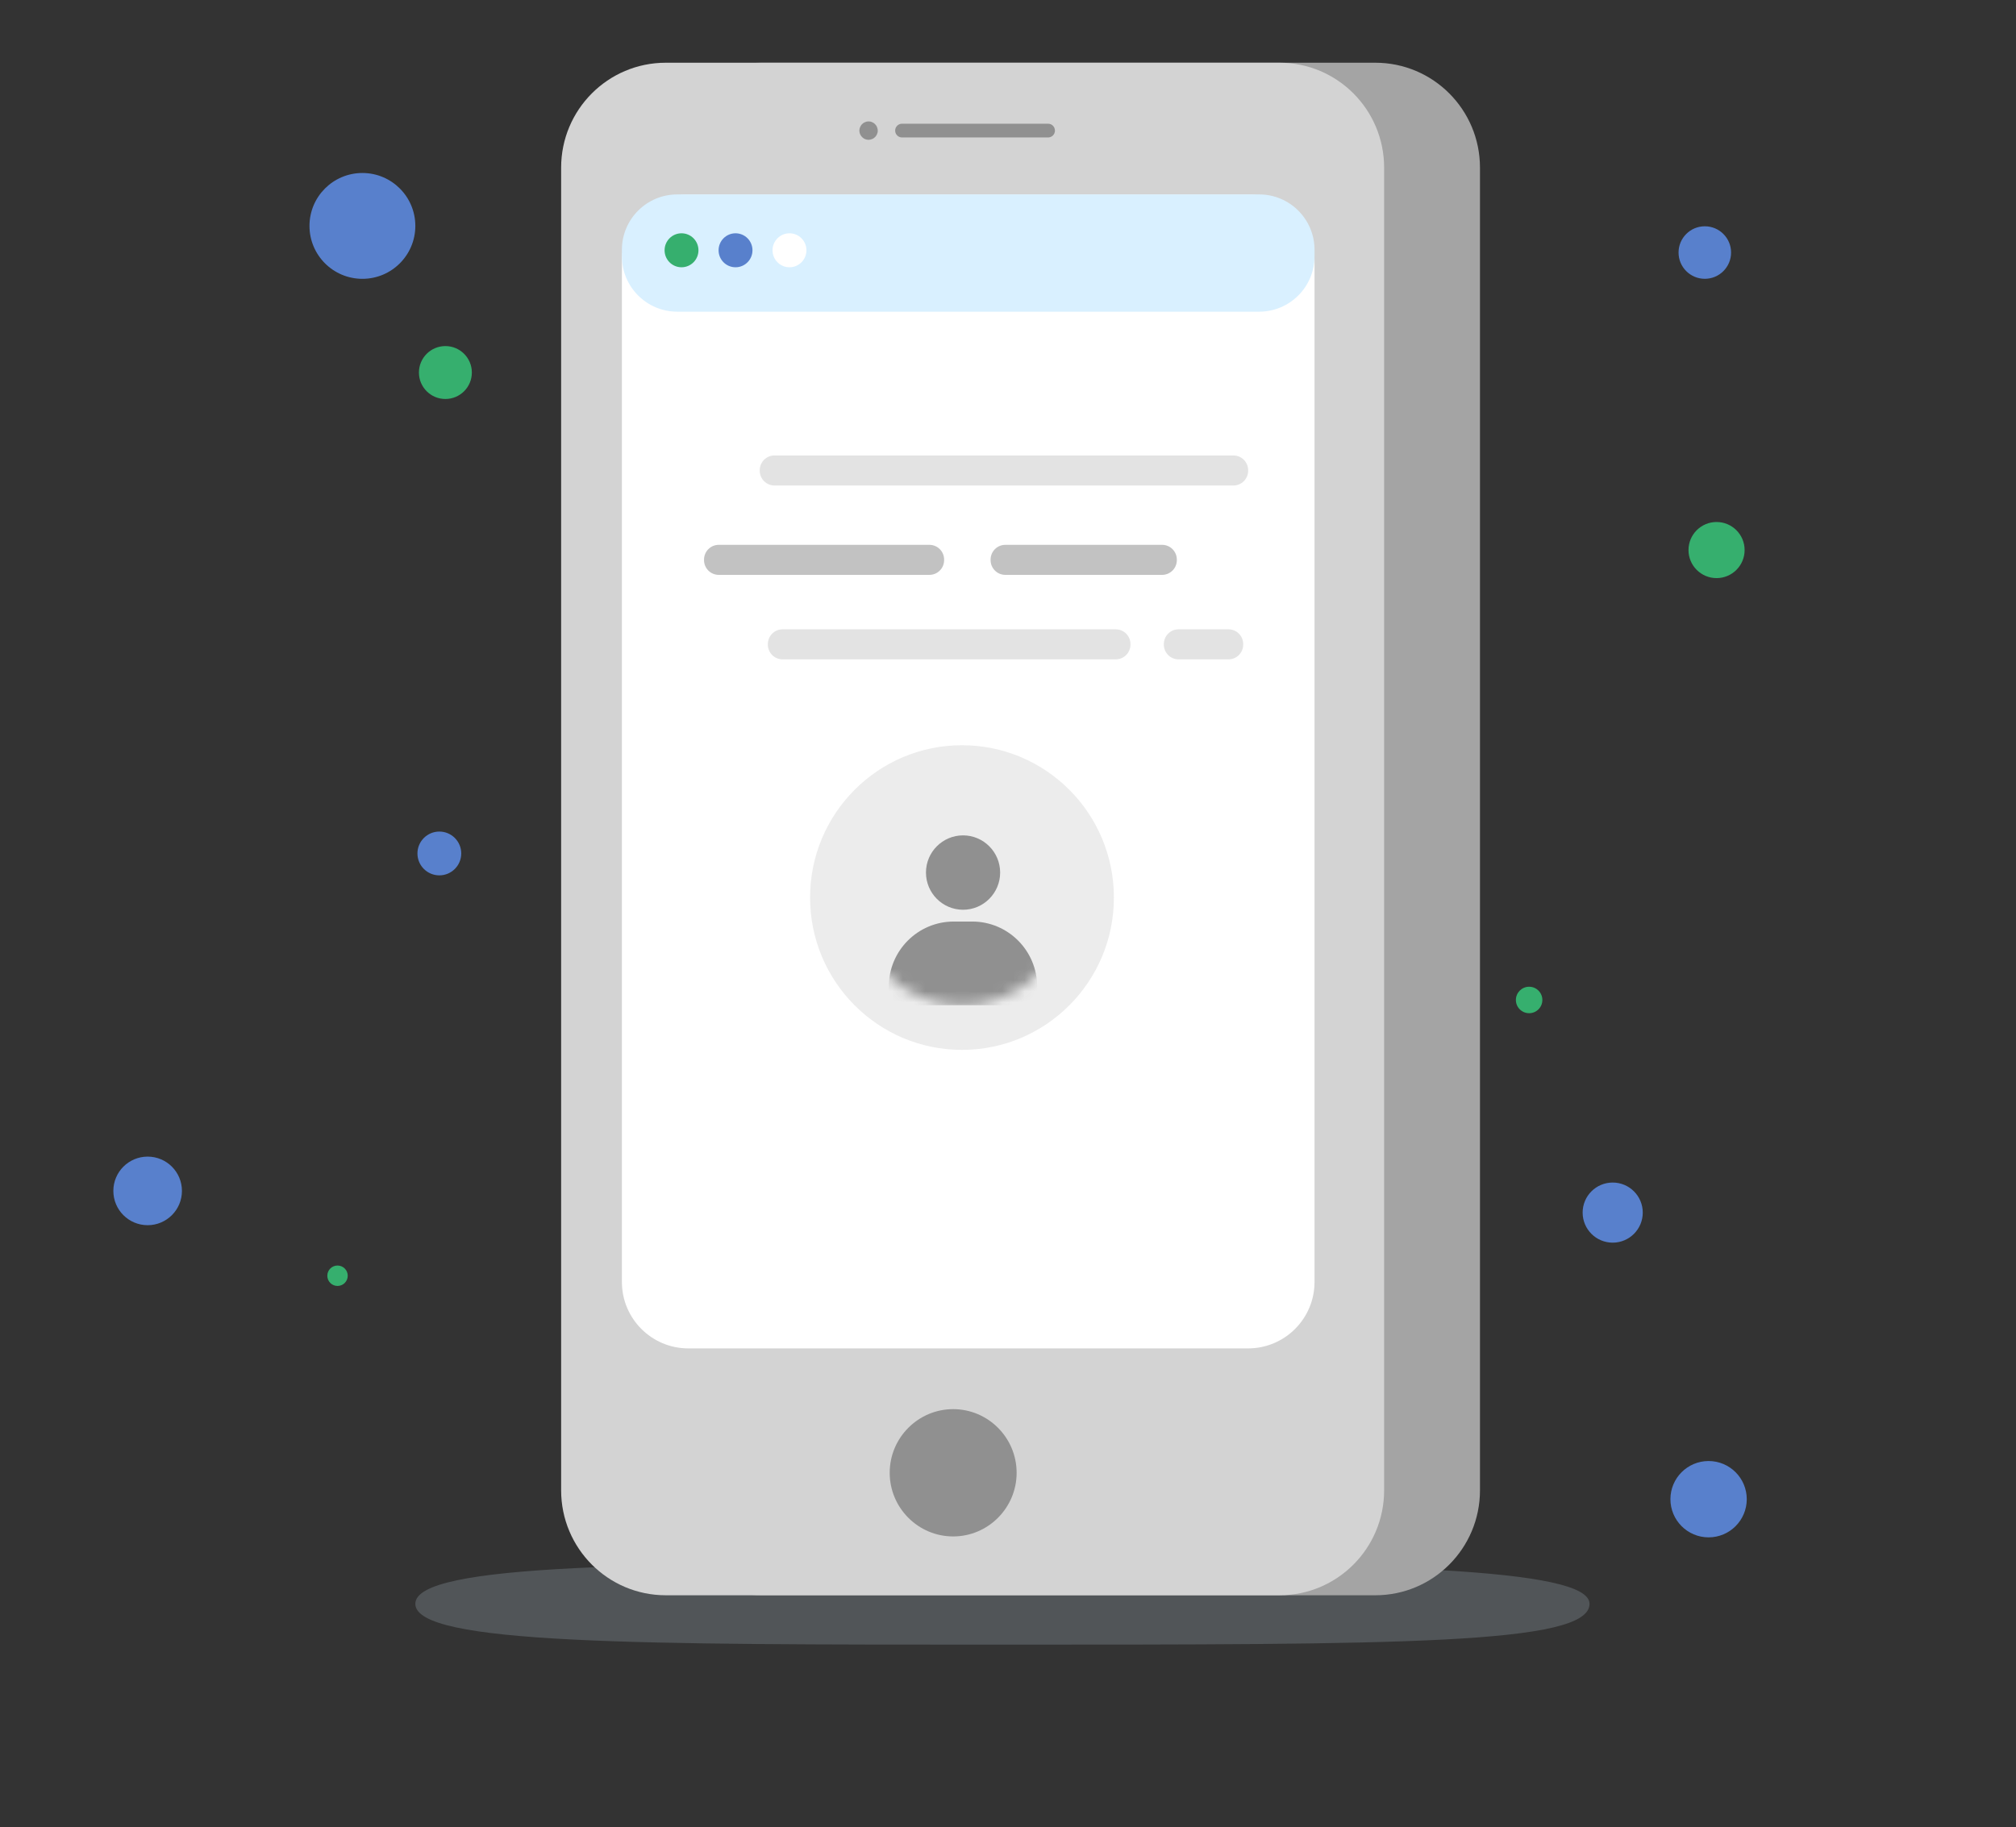 <svg width="182" height="165" viewBox="0 0 182 165" fill="none" xmlns="http://www.w3.org/2000/svg">
<rect x="0" y="0" width="182" height="165" fill="#333333" stroke="none"/>
<path opacity="0.18" d="M143.5 144.815C143.5 148.499 126.258 148.499 90.029 148.499C57.831 148.499 37.495 148.499 37.495 144.815C37.495 141.131 58.44 141.131 90.029 141.131C124.977 141.131 143.5 141.582 143.5 144.815Z" fill="#D9F0FF"/>
<path d="M124.163 5.664H68.758C63.541 5.664 59.311 9.905 59.311 15.137V134.568C59.311 139.799 63.541 144.041 68.758 144.041H124.163C129.38 144.041 133.609 139.799 133.609 134.568V15.137C133.609 9.905 129.38 5.664 124.163 5.664Z" fill="#A4A4A4"/>
<path d="M115.51 5.664H60.105C54.888 5.664 50.658 9.905 50.658 15.137V134.568C50.658 139.799 54.888 144.041 60.105 144.041H115.51C120.727 144.041 124.956 139.799 124.956 134.568V15.137C124.956 9.905 120.727 5.664 115.51 5.664Z" fill="#D3D3D3"/>
<path d="M86.05 138.729C82.892 138.729 80.32 136.15 80.32 132.982C80.32 129.815 82.892 127.236 86.05 127.236C89.208 127.236 91.779 129.815 91.779 132.982C91.779 136.15 89.208 138.729 86.05 138.729Z" fill="#909090"/>
<path d="M94.618 11.17H81.432C81.09 11.17 80.813 11.448 80.813 11.791C80.813 12.135 81.09 12.412 81.432 12.412H94.618C94.961 12.412 95.238 12.135 95.238 11.791C95.238 11.448 94.961 11.17 94.618 11.17Z" fill="#909090"/>
<path d="M78.41 12.624C78.19 12.624 77.983 12.539 77.828 12.379C77.791 12.337 77.753 12.295 77.725 12.252C77.697 12.21 77.669 12.163 77.645 12.111C77.627 12.059 77.613 12.012 77.599 11.956C77.589 11.904 77.58 11.848 77.58 11.796C77.58 11.739 77.589 11.683 77.599 11.631C77.613 11.579 77.627 11.528 77.65 11.476C77.669 11.424 77.697 11.377 77.725 11.33C77.753 11.283 77.791 11.245 77.828 11.208C77.866 11.17 77.908 11.132 77.95 11.104C77.997 11.076 78.044 11.052 78.096 11.029C78.147 11.01 78.194 10.991 78.251 10.977C78.359 10.958 78.471 10.958 78.575 10.977C78.626 10.991 78.683 11.005 78.729 11.029C78.781 11.048 78.823 11.076 78.87 11.104C78.917 11.132 78.955 11.17 78.997 11.208C79.034 11.245 79.067 11.288 79.1 11.33C79.128 11.377 79.156 11.424 79.175 11.476C79.194 11.528 79.213 11.579 79.222 11.631C79.236 11.683 79.241 11.739 79.241 11.796C79.241 11.848 79.241 11.904 79.227 11.956C79.213 12.008 79.199 12.059 79.175 12.111C79.156 12.158 79.128 12.21 79.1 12.252C79.072 12.299 79.034 12.337 78.997 12.379C78.955 12.417 78.912 12.455 78.87 12.483C78.823 12.511 78.781 12.535 78.729 12.558C78.678 12.577 78.626 12.596 78.575 12.605C78.523 12.615 78.467 12.624 78.415 12.624H78.41Z" fill="#909090"/>
<path d="M112.673 17.555H62.144C58.83 17.555 56.144 20.241 56.144 23.555V115.751C56.144 119.065 58.83 121.751 62.144 121.751H112.673C115.986 121.751 118.673 119.065 118.673 115.751V23.555C118.673 20.241 115.986 17.555 112.673 17.555Z" fill="white"/>
<path d="M113.673 17.555H61.144C58.383 17.555 56.144 19.793 56.144 22.555V23.143C56.144 25.905 58.383 28.143 61.144 28.143H113.673C116.434 28.143 118.673 25.905 118.673 23.143V22.555C118.673 19.793 116.434 17.555 113.673 17.555Z" fill="#D9F0FF"/>
<path d="M63.056 22.599C63.056 23.446 62.371 24.133 61.526 24.133C60.682 24.133 59.997 23.446 59.997 22.599C59.997 21.752 60.682 21.064 61.526 21.064C62.371 21.064 63.056 21.752 63.056 22.599Z" fill="#36AF6E"/>
<path d="M66.402 24.133C67.247 24.133 67.932 23.446 67.932 22.599C67.932 21.751 67.247 21.064 66.402 21.064C65.557 21.064 64.872 21.751 64.872 22.599C64.872 23.446 65.557 24.133 66.402 24.133Z" fill="#5880CC"/>
<path d="M72.803 22.599C72.803 23.446 72.118 24.133 71.273 24.133C70.428 24.133 69.743 23.446 69.743 22.599C69.743 21.752 70.428 21.064 71.273 21.064C72.118 21.064 72.803 21.752 72.803 22.599Z" fill="white"/>
<path d="M111.352 41.125H69.917C69.183 41.125 68.589 41.721 68.589 42.457V42.504C68.589 43.239 69.183 43.836 69.917 43.836H111.352C112.086 43.836 112.68 43.239 112.68 42.504V42.457C112.68 41.721 112.086 41.125 111.352 41.125Z" fill="#E3E3E3"/>
<path d="M100.728 56.824H70.649C69.915 56.824 69.321 57.42 69.321 58.156V58.203C69.321 58.939 69.915 59.535 70.649 59.535H100.728C101.462 59.535 102.056 58.939 102.056 58.203V58.156C102.056 57.42 101.462 56.824 100.728 56.824Z" fill="#E3E3E3"/>
<path d="M110.906 56.824H106.397C105.663 56.824 105.069 57.42 105.069 58.156V58.203C105.069 58.939 105.663 59.535 106.397 59.535H110.906C111.64 59.535 112.234 58.939 112.234 58.203V58.156C112.234 57.42 111.64 56.824 110.906 56.824Z" fill="#E3E3E3"/>
<path d="M83.905 49.195H64.886C64.153 49.195 63.558 49.792 63.558 50.527V50.574C63.558 51.31 64.153 51.906 64.886 51.906H83.905C84.639 51.906 85.233 51.31 85.233 50.574V50.527C85.233 49.792 84.639 49.195 83.905 49.195Z" fill="#C2C2C2"/>
<path d="M104.914 49.195H90.757C90.023 49.195 89.429 49.792 89.429 50.527V50.574C89.429 51.31 90.023 51.906 90.757 51.906H104.914C105.648 51.906 106.242 51.31 106.242 50.574V50.527C106.242 49.792 105.648 49.195 104.914 49.195Z" fill="#C2C2C2"/>
<path d="M86.846 94.796C94.42 94.796 100.56 88.638 100.56 81.043C100.56 73.447 94.42 67.289 86.846 67.289C79.272 67.289 73.132 73.447 73.132 81.043C73.132 88.638 79.272 94.796 86.846 94.796Z" fill="#ECECEC"/>
<mask id="mask0_88_30825" style="mask-type:luminance" maskUnits="userSpaceOnUse" x="77" y="71" width="20" height="20">
<path d="M93.71 87.918C97.499 84.119 97.499 77.959 93.71 74.16C89.922 70.361 83.78 70.361 79.991 74.16C76.203 77.959 76.203 84.119 79.991 87.918C83.78 91.718 89.922 91.718 93.71 87.918Z" fill="white"/>
</mask>
<g mask="url(#mask0_88_30825)">
<path d="M93.633 89.086C93.633 85.843 91.013 83.209 87.773 83.209H86.099C82.865 83.209 80.238 85.837 80.238 89.086V90.765H93.627V89.086H93.633Z" fill="#909090"/>
<path d="M86.942 75.428C88.789 75.428 90.291 76.934 90.291 78.786C90.291 80.638 88.789 82.144 86.942 82.144C85.095 82.144 83.594 80.638 83.594 78.786C83.594 76.934 85.095 75.428 86.942 75.428Z" fill="#909090"/>
</g>
<circle cx="32.717" cy="20.398" r="4.778" fill="#5880CC"/>
<circle cx="40.209" cy="33.637" r="2.389" fill="#36AF6E"/>
<circle cx="138.046" cy="90.29" r="1.195" fill="#36AF6E"/>
<circle cx="145.591" cy="109.489" r="2.714" fill="#5880CC"/>
<circle cx="39.663" cy="77.061" r="1.977" fill="#5880CC"/>
<circle cx="154.967" cy="49.666" r="2.533" fill="#36AF6E"/>
<circle cx="30.471" cy="115.19" r="0.922" fill="#36AF6E"/>
<circle cx="13.329" cy="107.53" r="3.096" fill="#5880CC"/>
<circle cx="154.248" cy="135.366" r="3.446" fill="#5880CC"/>
<circle cx="153.907" cy="22.803" r="2.371" fill="#5880CC"/>
</svg>
